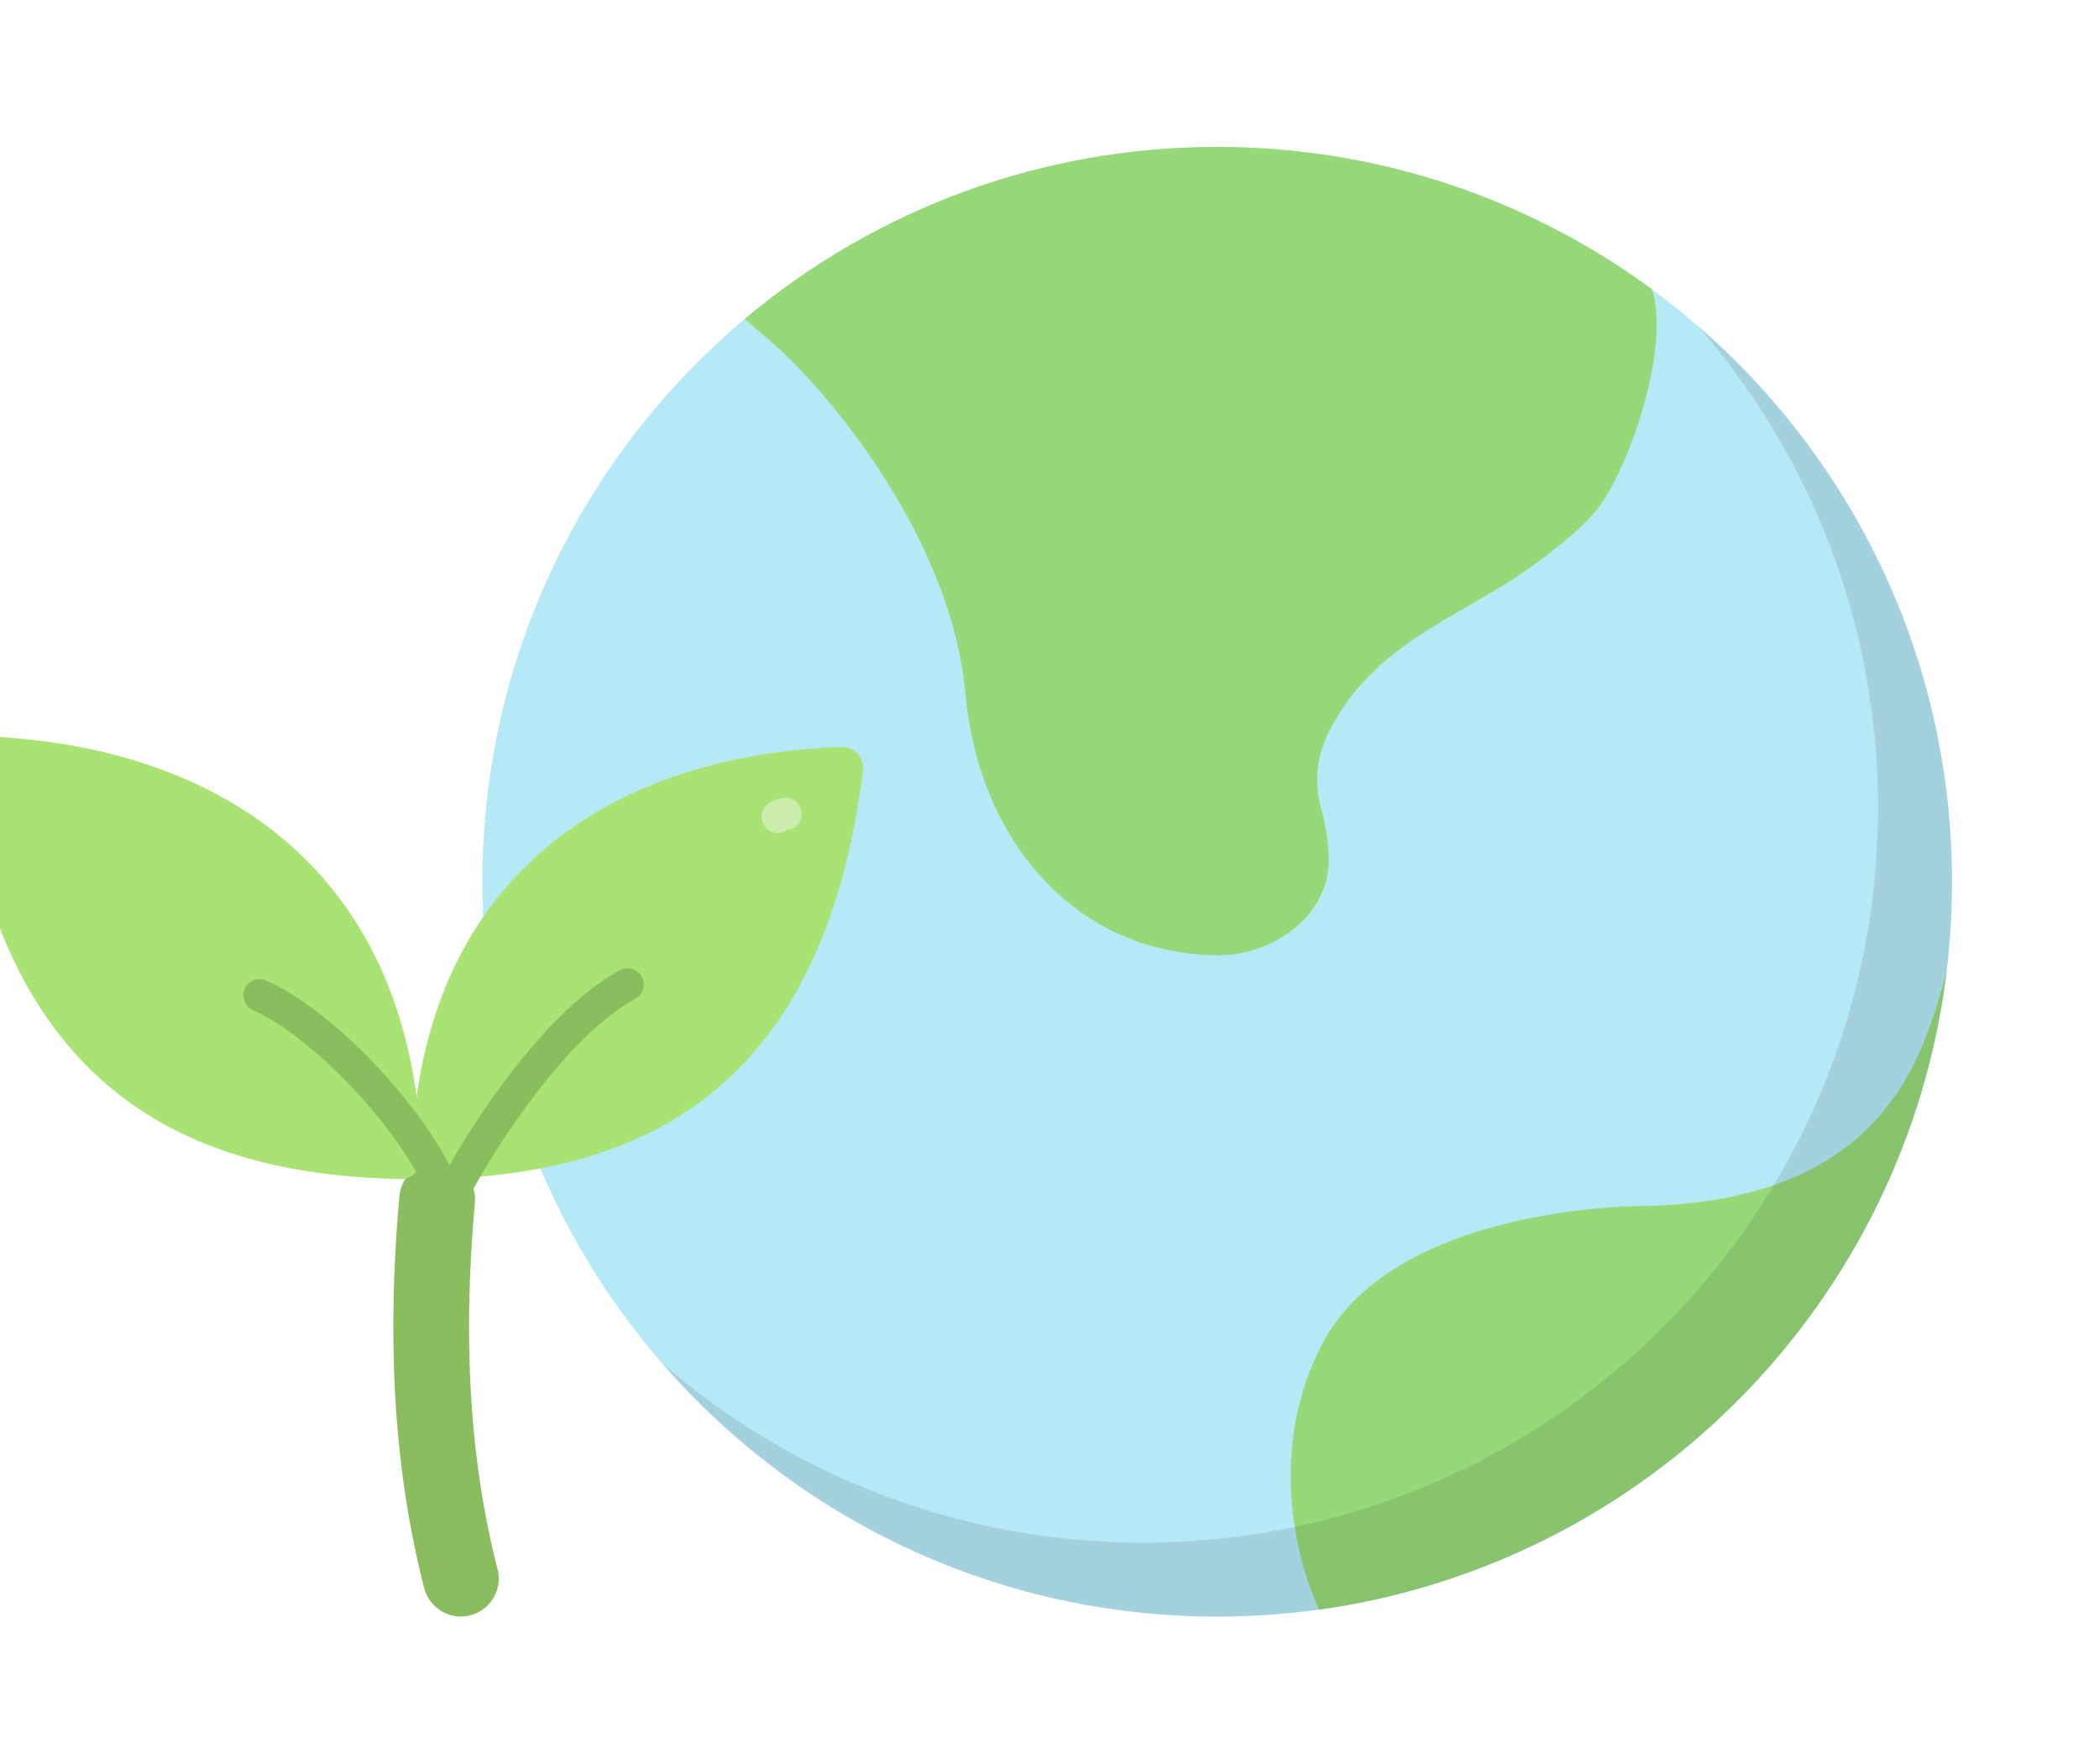 <svg width="194" height="163" viewBox="0 0 194 163" fill="none" xmlns="http://www.w3.org/2000/svg">
<path d="M112.5 149.417C150.009 149.417 180.417 119.009 180.417 81.5C180.417 43.991 150.009 13.583 112.5 13.583C74.991 13.583 44.583 43.991 44.583 81.5C44.583 119.009 74.991 149.417 112.5 149.417Z" fill="#B5E9F6"/>
<path d="M89.239 64.161C87.969 50.007 77.054 36.818 71.75 31.995L68.83 29.483C81.052 19.192 96.522 13.559 112.5 13.583C127.537 13.583 141.433 18.473 152.68 26.732C154.269 31.561 151.24 41.647 148.061 46.469C146.907 48.214 144.299 50.387 141.433 52.445C134.98 57.084 126.83 59.373 122.688 67.917C121.652 70.068 121.451 72.526 122.124 74.817C122.531 76.311 122.803 77.934 122.803 79.517C122.817 84.644 117.628 88.346 112.5 88.292C99.161 88.149 90.427 77.398 89.239 64.161ZM122.26 124.124C128.97 111.478 151.335 111.478 151.335 111.478C174.644 111.234 177.795 97.08 179.901 89.928C178.044 104.742 171.36 118.532 160.883 129.167C150.406 139.803 136.718 146.693 121.934 148.771C119.74 144.153 117.146 133.762 122.26 124.124Z" fill="#97D879"/>
<path d="M156.983 30.178C171.338 42.63 180.417 61.005 180.417 81.5C180.417 119.009 150.009 149.417 112.5 149.417C92.007 149.417 73.634 140.339 61.182 125.986C73.098 136.322 88.649 142.578 105.661 142.578C143.17 142.578 173.578 112.17 173.578 74.661C173.578 57.647 167.321 42.094 156.983 30.178Z" fill="black" fill-opacity="0.1"/>
<path d="M40.405 110.857C39.675 119.071 39.09 132.324 42.595 145.905" stroke="#89BD5D" stroke-width="7" stroke-linecap="round"/>
<g filter="url(#filter0_i_1793_2020)">
<path d="M0.243 72.209C4.181 104.277 23.107 110.566 41.001 110.977C42.105 111.003 43.004 110.094 42.968 108.99C42.095 81.791 23.423 70.743 2.205 70.037C1.024 69.997 0.099 71.036 0.243 72.209Z" fill="#A8E374"/>
</g>
<g filter="url(#filter1_i_1793_2020)">
<path d="M82.756 73.208C78.898 104.42 60.453 110.566 42.999 110.977C41.895 111.003 40.996 110.095 41.033 108.991C41.906 82.512 60.104 71.743 80.794 71.037C81.975 70.997 82.901 72.036 82.756 73.208Z" fill="#A8E374"/>
</g>
<path d="M24 92C29.667 94.483 37.978 103.048 41 110" stroke="#89BD5D" stroke-width="3" stroke-linecap="round"/>
<path d="M58 91C50.96 94.8 43.92 106.2 42 110" stroke="#89BD5D" stroke-width="3" stroke-linecap="round"/>
<path d="M71.873 75.488C72.296 75.267 72.598 75.236 72.598 75.236" stroke="white" stroke-opacity="0.4" stroke-width="3" stroke-linecap="round"/>
<defs>
<filter id="filter0_i_1793_2020" x="0.229" y="70.035" width="42.741" height="40.943" filterUnits="userSpaceOnUse" color-interpolation-filters="sRGB">
<feFlood flood-opacity="0" result="BackgroundImageFix"/>
<feBlend mode="normal" in="SourceGraphic" in2="BackgroundImageFix" result="shape"/>
<feColorMatrix in="SourceAlpha" type="matrix" values="0 0 0 0 0 0 0 0 0 0 0 0 0 0 0 0 0 0 127 0" result="hardAlpha"/>
<feOffset dx="-4" dy="-2"/>
<feComposite in2="hardAlpha" operator="arithmetic" k2="-1" k3="1"/>
<feColorMatrix type="matrix" values="0 0 0 0 0 0 0 0 0 0 0 0 0 0 0 0 0 0 0.1 0"/>
<feBlend mode="normal" in2="shape" result="effect1_innerShadow_1793_2020"/>
</filter>
<filter id="filter1_i_1793_2020" x="41.032" y="71.036" width="41.739" height="39.941" filterUnits="userSpaceOnUse" color-interpolation-filters="sRGB">
<feFlood flood-opacity="0" result="BackgroundImageFix"/>
<feBlend mode="normal" in="SourceGraphic" in2="BackgroundImageFix" result="shape"/>
<feColorMatrix in="SourceAlpha" type="matrix" values="0 0 0 0 0 0 0 0 0 0 0 0 0 0 0 0 0 0 127 0" result="hardAlpha"/>
<feOffset dx="-3" dy="-2"/>
<feComposite in2="hardAlpha" operator="arithmetic" k2="-1" k3="1"/>
<feColorMatrix type="matrix" values="0 0 0 0 0 0 0 0 0 0 0 0 0 0 0 0 0 0 0.1 0"/>
<feBlend mode="normal" in2="shape" result="effect1_innerShadow_1793_2020"/>
</filter>
</defs>
</svg>
